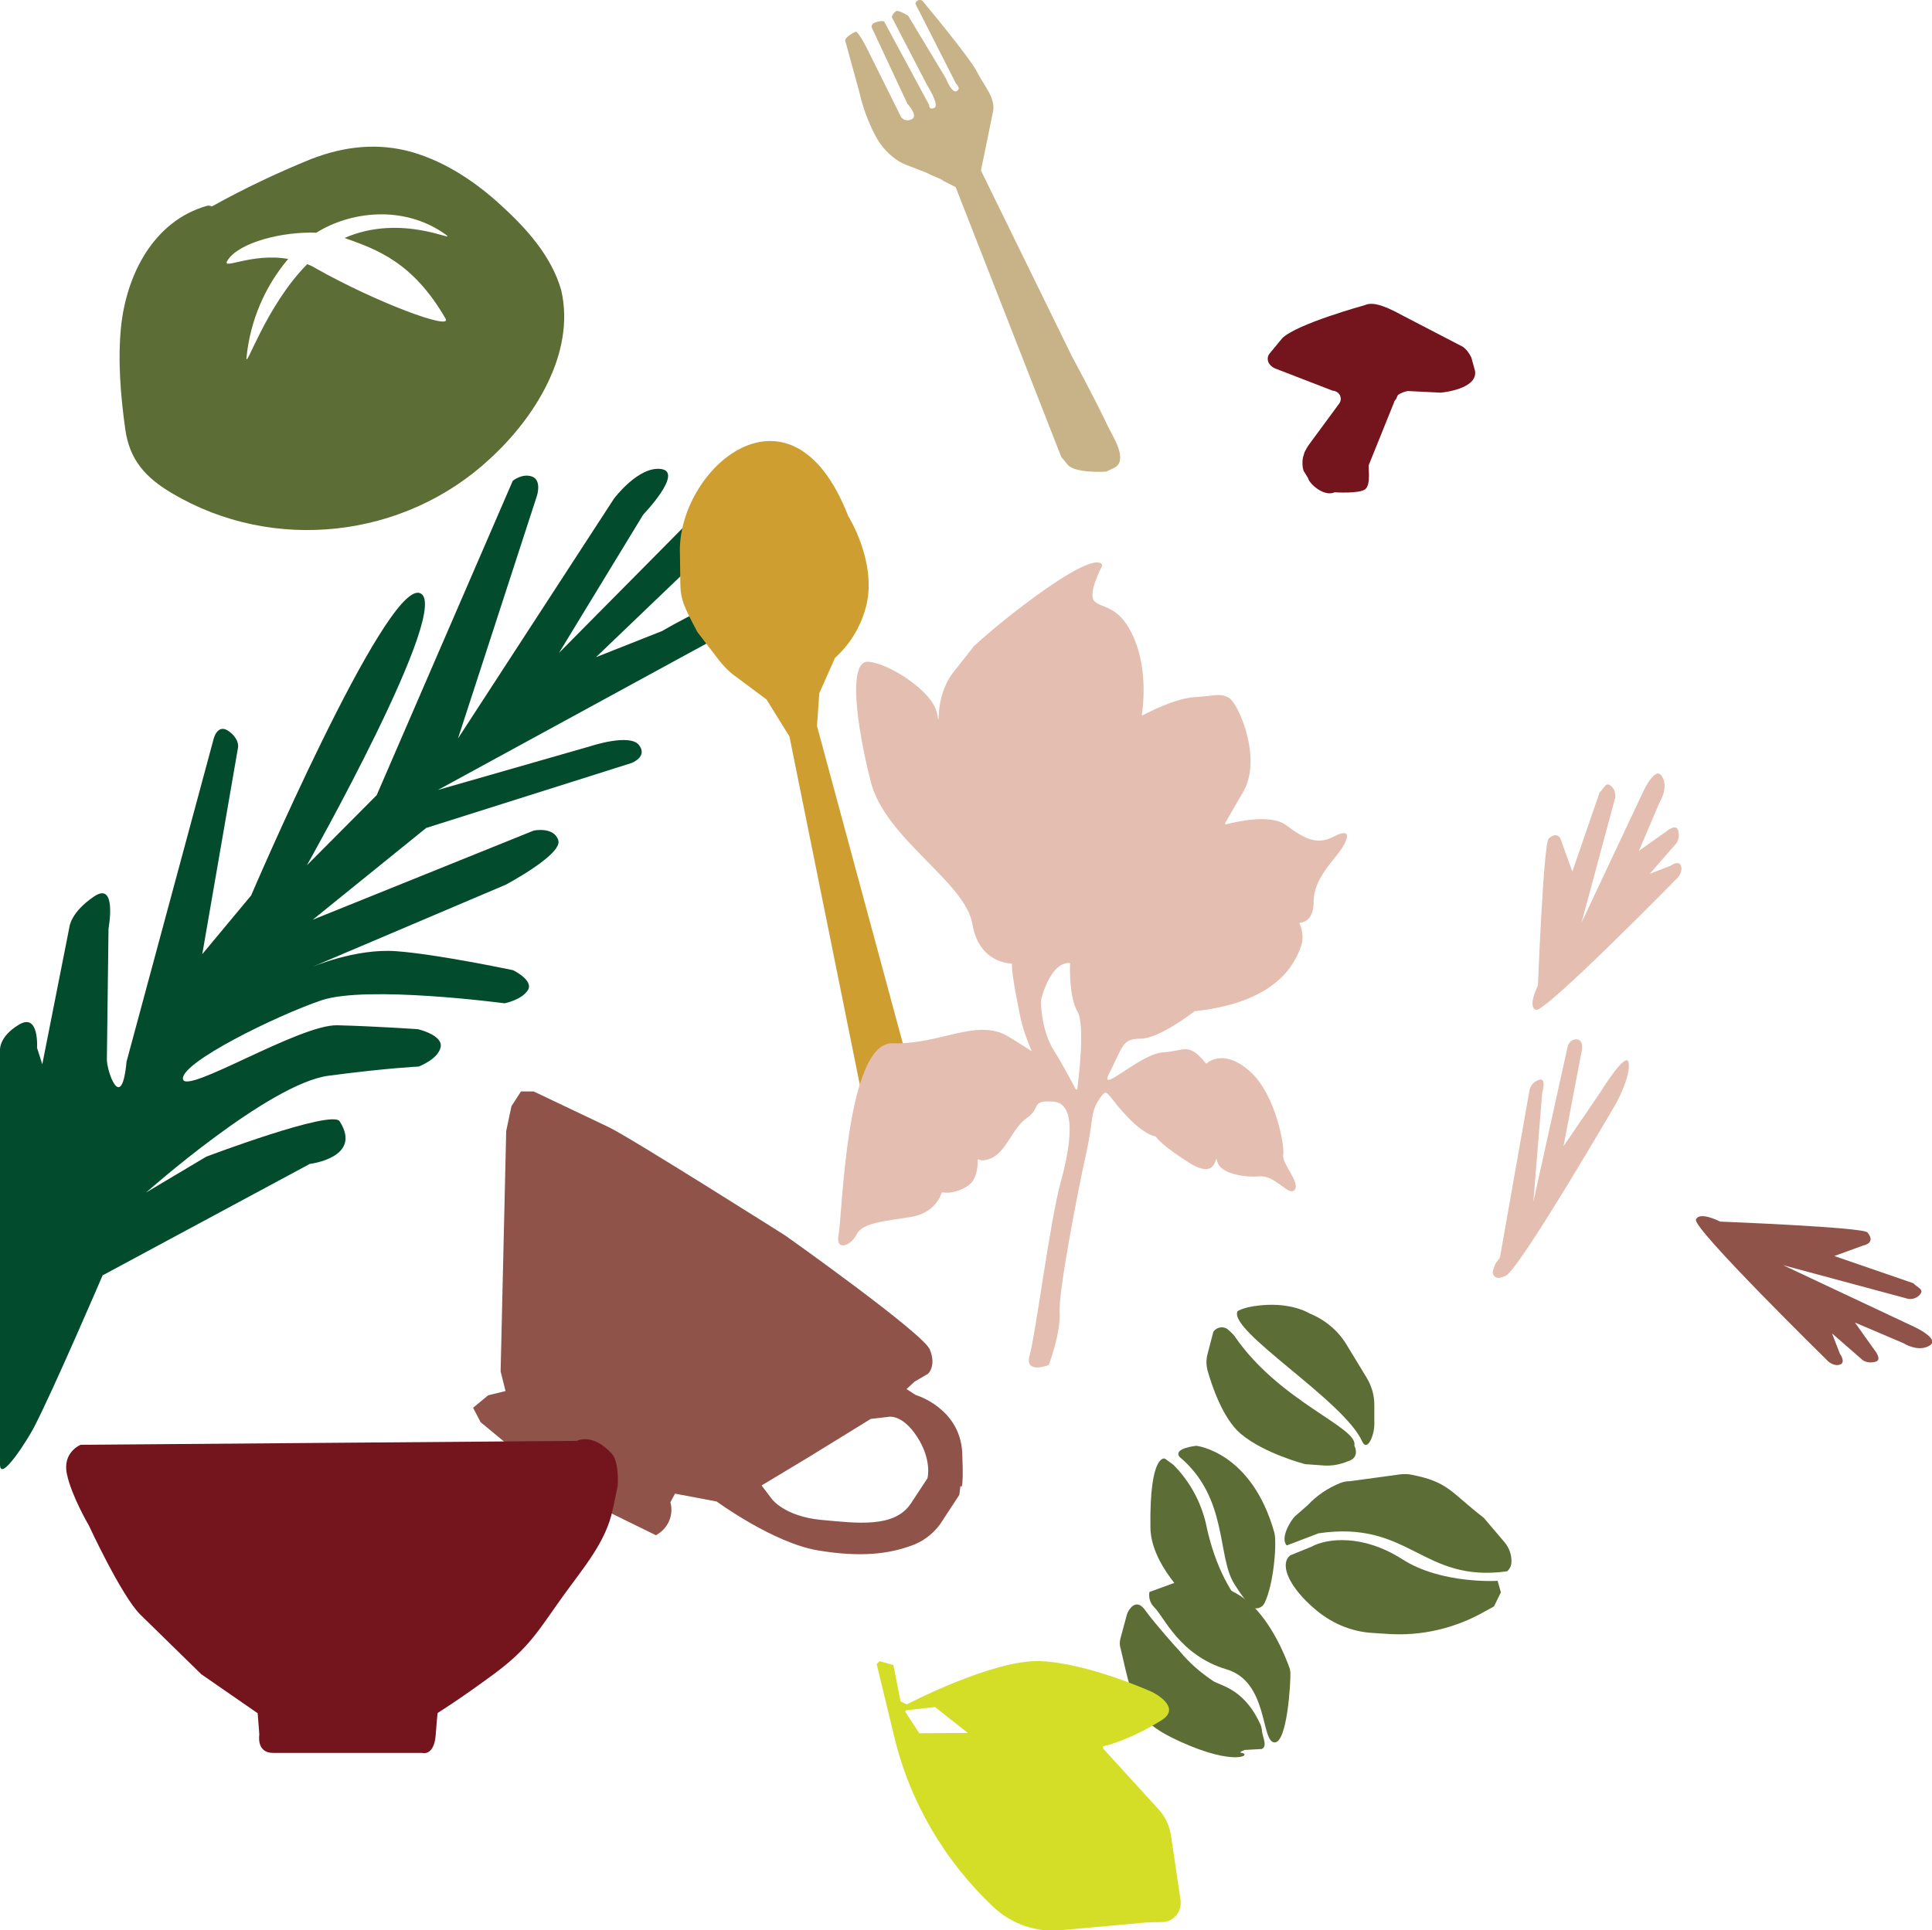 <?xml version="1.0" encoding="utf-8"?>
<!-- Generator: Adobe Illustrator 21.1.0, SVG Export Plug-In . SVG Version: 6.00 Build 0)  -->
<svg version="1.1" id="Layer_1" xmlns="http://www.w3.org/2000/svg" xmlns:xlink="http://www.w3.org/1999/xlink" x="0px" y="0px"
	 viewBox="0 0 589.3 588.9" style="enable-background:new 0 0 589.3 588.9;" xml:space="preserve">
<style type="text/css">
	.st0{fill:#5C6E36;}
	.st1{fill:#D4DE27;}
	.st2{fill:#024C2D;}
	.st3{fill:#8F534A;}
	.st4{fill:#74151E;}
	.st5{fill:#CF9E31;}
	.st6{fill:#E4BEB0;}
	.st7{fill:#C8B287;}
</style>
<title>ilustracion</title>
<path id="_Path_" class="st0" d="M455.7,490.1l-2.9,1.6c-9,5.1-19.2,7.5-29.5,6.8l-4.7-0.3c-6.7-0.4-13-3.2-18-7.7l-0.8-0.7
	c-7.2-6.6-9.4-12.9-6.2-15.3l6.4-2.6c4.7-2.6,15.7-3.9,27.7,3.8s29.1,6.6,29.1,6.6l1,3.5L455.7,490.1L455.7,490.1z"/>
<path id="_Path_2" class="st0" d="M392.5,471.5c-2.2-2.3,1.4-7.9,2.5-8.9l3.9-3.4c2.7-2.9,6.1-5.2,9.8-6.7c1-0.4,2-0.6,3.1-0.6
	l15.4-2.1c1.1-0.1,2.2-0.1,3.2,0.1c11.4,2.2,11.9,5.2,22.2,13.2l6.3,7.4c1.5,1.8,2.3,4.1,2.1,6.5l0,0c-0.1,0.9-0.6,1.8-1.3,2.4
	c-26,3.6-29.6-15.7-57.5-11.6L392.5,471.5z"/>
<path id="_Path_3" class="st0" d="M386.7,398.1c8.2-0.3,12.7,2.6,12.7,2.6c4.7,1.9,8.7,5.2,11.3,9.5l6.2,10.2
	c1.5,2.5,2.3,5.3,2.3,8.2c0,0,0,2.8,0,6s-2.1,8.5-3.7,5.2c-5.5-12.5-41.2-33.9-38-39.8l0,0C377.5,400.1,379.5,398.4,386.7,398.1z"/>
<path id="_Path_4" class="st0" d="M376.4,407.4c0.1,0.1,0.2,0.2,0.2,0.3c13.8,20.1,37.8,27.8,36.5,33.3c1.8,4-1.9,4.8-1.9,4.8
	c-2.4,1-4.9,1.5-7.5,1.3l-5.6-0.4c0,0-12.5-3.2-19.7-9.3c-5.4-4.6-8.8-14.7-10.1-19.4c-0.4-1.6-0.4-3.2,0-4.8l1.8-6.9
	c1-1.4,2.9-1.8,4.3-0.8c0.1,0.1,0.2,0.1,0.2,0.2c0.1,0.1,0.5,0.4,0.5,0.4l0,0L376.4,407.4z"/>
<path id="_Path_5" class="st0" d="M355.3,445l2.6,1.9c4.9,4.9,8.3,11.1,9.9,17.8c2.9,14.3,8.5,22.3,11.7,25.9c1.1,1.2,0.9,3-0.2,4.1
	c-0.2,0.2-0.4,0.3-0.6,0.4c-1.1,0.7-2.4,1-3.7,0.9c-6.1-1-12-7.8-12-7.8s-12-10.8-12.1-22.2C350.6,443.3,355.3,445,355.3,445
	L355.3,445z"/>
<path id="_Path_6" class="st0" d="M388.7,467.6c0.8,2.9-0.1,15.6-3,21.5c-0.5,1-1.5,1.6-2.6,1.6l0,0c0,0-1.5,0.8-6.7-7.6
	s-1.8-26.2-16.6-38.6c-2.1-2.7,5.1-3.4,5.1-3.4S381.8,442.9,388.7,467.6z"/>
<path id="_Compound_Path_" class="st0" d="M350.6,485.7l9.6-3.5c0.6-0.2,1.3-0.3,1.9-0.3c3,0.2,12.1,1.1,18.9,7
	c7.1,6.2,11.3,17.1,12.3,19.9c0.2,0.5,0.2,0.9,0.3,1.4c0.1,3.5-1,21.4-4.8,21.4c-4.3,0-1.8-18.5-14.7-22.3
	c-14.4-4.3-19.1-16.2-22.1-19C350.8,489.1,350.3,487.4,350.6,485.7L350.6,485.7L350.6,485.7z M349.4,491.4c-2.5-3.6-4.4-1.2-5.2,0.1
	c-0.2,0.4-0.4,0.8-0.5,1.2l-2,7.4c-0.2,0.9-0.2,1.9,0.1,2.8c4.4,19.5,5.6,22.7,18.3,28.5c16.7,7.6,22.2,3.9,18.3,3.3
	c-0.5-0.1,0.8-0.6,1.2-0.8l5.3-0.3c1.8-0.9,0.2-3.6,0-5.6c0-0.1,0-0.2,0-0.3c-0.1-0.5-0.2-1-0.4-1.5c-4.5-9.9-10.5-11.5-14.1-13.1
	c-4-2.6-7.7-5.8-10.7-9.5C359.6,503.6,352.2,495.3,349.4,491.4z"/>
<g id="_Group_">
	<path id="_Compound_Path_2" class="st1" d="M350,586.5l-26.5,2.4c-7.5,0.7-14.9-1.9-20.4-7l0,0c-14.9-14-25.5-32-30.3-51.9
		l-5.4-22.3l0.9-0.9l4.2,1.2l2.2,11.1l1.9,0.9c0,0,26.1-13.7,40.6-13.2s34.2,9.4,34.2,9.4s9.5,4.6,2.8,8.7
		c-10.3,6.4-17.8,7.9-17.8,7.9l0.1,0.7l16.8,18.4c2.1,2.3,3.5,5.2,3.9,8.3l2.9,19.6c0.2,1.5-0.2,3.1-1.1,4.3l0,0
		c-1.1,1.4-2.7,2.3-4.4,2.3L350,586.5L350,586.5z M295.2,528.7l-10-7.9l-8.8,1l-0.3,0.4l4.3,6.6L295.2,528.7L295.2,528.7z"/>
</g>
<path id="_Path_7" class="st2" d="M156.5,296c0,0-23.2-4.9-35.7-5.8S95,295.1,95,295.1l59.3-25.2c0,0,17.3-9.2,16-13.5s-7.5-3-7.5-3
	l-67.4,27.2l34.6-28l62.6-19.8c0,0,5.1-1.9,2.3-5.5s-14.6,0.3-14.6,0.3L133.6,241l78.3-42.7c0,0,20.5-10.5,16.6-14.9
	s-26.5,9.1-26.5,9.1l-20.2,8l45.4-43.5c0,0,4.7-7.5,1.2-9.8s-7.9,1.5-7.9,1.5l-50,50.5l25.7-42.2c0,0,12.4-12.9,5.5-13.9
	s-14.4,9-14.4,9l-47.6,73.2l24.1-74.1c0,0,1.5-4.7-1.5-5.8s-5.9,1.3-5.9,1.3l-41.5,95.9L93.6,264c0,0,45.3-80.2,34.3-83.1
	c-10.6-2.8-51.3,92.3-51.3,92.3l-14.9,17.9l10.9-63c0,0,0.6-2.5-2.8-5s-4.6,2.2-4.6,2.2l-26.6,98.6c-1.5,16.1-6.1,2.8-6-0.8
	l0.5-39.8c0,0,2.7-14.6-4.4-9.8s-7.5,9.2-7.5,9.2l-8.3,42l-1.6-5c0,0,0.7-10.8-5.5-7.1S0,320.4,0,320.4S0,408,0,439.1
	c0,2.8,0,4.2,0,7.7c0,5.8,8.6-7.9,10.3-11.2c5.9-11.3,21-46.5,21-46.5l63.2-34c0,0,16.2-1.9,9.1-13c-2.4-3.7-40.7,10.8-40.7,10.8
	l-18.3,10.9c0,0,37.4-33.2,55.6-35.6s27.5-2.8,27.5-2.8s5.9-2.2,6.7-5.9s-6.9-5.5-6.9-5.5s-13-0.9-24.6-1.2s-46.4,21.4-47.1,16.4
	s28.4-19.3,42.2-24s55.9,0.9,55.9,0.9s5.2-1,7.1-4S156.5,296,156.5,296L156.5,296z"/>
<path id="_Compound_Path_3" class="st3" d="M293.5,443.2c-0.7-13.7-14.2-17.6-14.2-17.6l-2.8-1.8l2.5-2.3l4.1-2.4
	c0,0,2.6-2.4,0.5-7.4s-44-34.7-44-34.7s-47.4-30-53.9-33.1L162.8,333l-3.9,0l-2.9,4.5l-1.6,7.6l-1.7,73.3l1.5,6l-5.3,1.3l-4.6,3.8
	l2.3,4.4l13.3,11l24.1,15.6l16.1,7.9l0.6-0.4c3.2-2,4.8-5.9,3.8-9.6l0-0.1l1.4-2.6l12.7,2.4c0,0,17.2,12.6,30.8,14.9
	s22,0.9,28.2-1.3c3.7-1.2,6.8-3.5,9.1-6.6l5.9-9l0.4-3C292.8,453.1,294.1,457,293.5,443.2z M277.9,458.6c-5,7.7-16.5,6.1-27.5,5.1
	c-11.2-1.1-15-6.4-15-6.4l-3.1-4.1l14.3-8.6l19-11.7l5.2-0.6c0,0,4.2-1.2,8.9,6s3.2,12.7,3.2,12.7L277.9,458.6z"/>
<path id="_Path_8" class="st4" d="M186.6,443.5c-5.9-6.5-10.7-3.9-10.7-3.9l-151.3,1.2c0,0-5.6,2.2-4.2,8.9s6.7,15.7,6.7,15.7
	s10,21.6,15.7,27.2l18.6,18.2l17.2,11.9l0.5,6.5c0,0-1,5.6,4.2,5.6h45.5c0,0,3.6,1.1,4.1-5.5s0.6-6.7,0.6-6.7s6.5-4,17.2-11.9
	s13.7-13.5,20.5-23s13.6-17.1,15.7-27.2c0.9-4.3-0.1,0.7,1.5-7.1l0,0C188.4,453.5,189,446.1,186.6,443.5z"/>
<path id="_Path_9" class="st5" d="M266.9,353.9l-26.1-129.2l-7-11.3l-9.4-7c-2-1.4-3.7-3.2-5.2-5.1l-6.5-8.5
	c-4-7.6-5.2-9.8-5.2-15.3l-0.1-8.3c-1.2-25.8,33.8-56.8,51.3-11.8c0,0,8.7,13.8,5.6,27.1c-1.5,6.2-4.8,11.9-9.6,16.2l-4.8,10.8
	l-0.7,10l35.9,132.8l0.3,3.7c0.1,1.4-0.2,2.8-1,4l-1.7,2.4c-0.8,1.2-2.1,2.1-3.6,2.4l0,0c-1.5,0.3-3,0.1-4.3-0.6l-2.7-1.5
	c-1.2-0.7-2.2-1.8-2.7-3.2l-1.5-4.2L266.9,353.9L266.9,353.9L266.9,353.9z"/>
<path class="st0" d="M171.2,88.6c-2.9-10.3-10.5-18.8-18.3-25.9c-7.7-7.1-16.8-13.2-26.9-16.2c-10.6-3.1-21.1-1.9-31.3,2.1
	c-10.3,4.2-20.4,9-30.1,14.4c-0.5-0.3-1-0.3-1.5-0.2C46.7,67.5,38.5,84,36.9,99.9c-1,10.2-0.1,20.9,1.3,31
	c1.3,9.5,6.3,14.9,14.3,19.6c30.8,18.3,70.8,13.8,96.9-10.5C163,127.6,175.6,107.8,171.2,88.6z M105.1,72.6
	c9.8,3.5,20.8,7.3,30.8,24.6c2.2,3.8-21.5-5.1-39.7-15.4c-0.8-0.5-1.6-0.9-2.5-1.2c-12.7,12.8-19,32.9-18.5,28.4
	C76.3,98,80.7,87.5,87.9,79c-11.4-2-20.8,3.8-18.4,0.3c3.6-5.4,16.7-8.7,27-8.3c10.1-6.4,26.6-8.7,39.5,0.6
	C139.7,74.4,122.7,64.9,105.1,72.6z"/>
<path class="st6" d="M406.7,255.3c-5.2,2.7-9.1,0.4-14.5-3.6c-4.7-3.5-15.6-0.9-18.2-0.2c-0.1,0-0.3,0-0.3-0.2c0-0.1,0-0.1,0-0.2
	l5.6-9.7c5.8-10.2-1.7-27.2-4.6-28.6c-2.9-1.4-3.7-0.5-10.4-0.1c-5.8,0.4-13.8,4.5-15.7,5.5c-0.1,0.1-0.3,0-0.3-0.1c0,0,0-0.1,0-0.2
	c0.4-2.4,1.7-13.2-2.2-22.7c-4.4-10.7-9.8-9.4-12.2-11.7c-2.3-2.1,1.9-10.1,2.3-10.9c0,0,0-0.1,0-0.1c-0.1-0.6-1.4-4-18.1,7.8
	c-7.3,5.2-14.4,10.8-21,16.8c0,0,0,0,0,0l-6.3,8c-6.3,8-3.7,19.2-5,12.5s-14.6-15.2-20.9-15.7s-3.7,19.2,0.7,36.6s28.8,30.5,31,43.4
	c2,11.8,11.1,12.1,12.6,12.1c0.1,0-2.2-4.3,2,16.2c0.8,3.6,2,7.1,3.5,10.5c0,0,0,0,0,0c0,0.1-4-2.6-7.2-4.5
	c-9.5-5.7-20.9,2.6-35.2,2.1s-15.4,53-16.5,58.3s3.7,3.6,5.5,0s8.5-4,16.5-5.3c7.2-1.2,9-6.2,9.4-7.3c0-0.1,0.1-0.2,0.3-0.2
	c0.8,0.1,3.6,0.5,7.4-1.8c2.9-1.7,3.4-5.6,3.3-8.1c0-0.1,0.1-0.2,0.2-0.2c0.1,0,0.1,0,0.1,0c0.6,0.4,1.6,0.5,3.5-0.2
	c4.9-1.8,6.7-9.3,11.2-12.4s1-5.5,8.1-5s5.4,13.1,2.2,24.7s-7.6,46.2-9.4,52.5c-1.7,5.8,4.8,3.5,5.7,3.2c0.1,0,0.1-0.1,0.1-0.1
	c0.4-1,3.7-10.1,3.3-16c-0.4-6.2,5.6-37.3,8-48s1.3-12.9,4-16.9s1.8-2.2,8,4.5c5.5,6,8.6,6.6,9.2,6.7c0.1,0,0.1,0.1,0.2,0.1
	c0.3,0.5,2,2.8,10.2,8c9.3,5.8,7.6-4,8.5-0.4s8,4.9,12.9,4.5s8.9,6.3,10.7,4.1s-4-8-3.5-10.7s-2.3-18-9.7-25
	c-7.6-7.2-12.7-3.7-13.6-2.9c-0.1,0.1-0.3,0.1-0.3,0c-5.4-6.5-6.1-3.8-13.2-3.3c-7.1,0.5-20.1,13.6-16.1,6s3.6-10.2,9.4-10.2
	c5.6,0,15.7-7.8,16.5-8.4c0,0,0.1,0,0.1,0c26.1-2.8,30.6-15.6,32.1-19.1c1-2.4,0.9-5.2-0.2-7.6c-0.1-0.1,0-0.3,0.1-0.3
	c0,0,0.1,0,0.1,0c1.1-0.1,4.1-0.8,4.1-6.5c0-7,6.3-12.6,8.6-16.2S411.8,252.6,406.7,255.3z M328.6,332.2c0,0.1-0.1,0.2-0.3,0.2
	c-0.1,0-0.1-0.1-0.2-0.1c-1.1-2.1-4.4-8.3-6.4-11.4c-4.2-6.4-4.2-15.1-4.2-15.6c0,0,0,0,0,0c0.1-0.6,2.8-11.7,8.7-11.5
	c0.1,0,0.2,0.1,0.2,0.2c0,0,0,0,0,0c-0.1,1.6-0.2,10.4,2.2,14.5C331,312.3,329.1,328.5,328.6,332.2z"/>
<path id="_Path_10" class="st7" d="M291.5,57.1l-3.7-1.9c-1.3-1-2.2-0.9-5.4-2.6l-6-2.3c0,0-5.9-2-9.6-9.3c-2.1-4.1-3.7-8.5-4.7-13
	l-4.3-15.6c0,0-0.2-1.1,3.1-2.7c0.8-0.4,3.5,5,3.5,5L274.5,35c0.4,1.3,1.7,2,3,1.6c3.3-0.7-0.7-4.9-0.7-4.9L266,8.6
	c-0.3-0.5-0.1-1,0.3-1.4c0.7-0.6,3.2-1,3.4-0.6L283.4,32c0,0-0.1,1.7,1.6,0.9s-2.2-6.9-2.2-6.9L272,5.2c0.2-0.7,0.7-1.4,1.3-1.8
	c0.9-0.4,3.7,1.4,3.7,1.4l11.5,19.1c0,0,1.8,4.7,3.3,3.9s-0.2-2.3-0.2-2.3l-12.2-24c0,0-0.5-0.5,0.3-1.2c0.5-0.4,1.2-0.4,1.7,0
	c0,0,14.3,17.1,16.6,21.6s5.7,8,4.9,12.1s-3.7,18-3.7,18l27.8,56.8c0,0,6.7,12.3,11.3,22c1.1,2.3,5.8,9.4,1.8,11.8l-2.7,1.3
	c0,0-9.7,0.6-11.8-2.2l-1.9-2.3L291.5,57.1z"/>
<path id="_Path_11" class="st6" d="M509.4,264.2l-6.2,2.4l8.2-9.4c0.7-1.1,0.8-2.4,0.5-3.7c-0.5-2.5-3.7,0.2-3.7,0.2l-8.3,5.9
	l6.3-14.8c0,0,2.9-4.5,0.7-8s-6.2,5.8-6.2,5.8l-18.3,38.9l10.1-37.5c0.5-1.4,0.1-3-0.9-4c-1.8-1.8-2.2,0.4-3.7,1.8l-8.3,24.1
	l-3.2-8.8c0,0-0.7-4.1-4-1.3c-1.6,1.3-3.3,44.9-3.3,44.9s-3.3,6.4-0.6,7.4s43.3-40.4,43.3-40.4s1.6-1.8,0.9-3.6
	S509.4,264.2,509.4,264.2L509.4,264.2z"/>
<path id="_Path_12" class="st3" d="M561.2,413l-2.4-6.2l9.4,8.2c1.1,0.7,2.4,0.8,3.7,0.5c2.5-0.5-0.2-3.7-0.2-3.7l-5.9-8.3l14.8,6.3
	c0,0,4.5,2.9,8,0.7s-5.8-6.2-5.8-6.2l-38.9-18.3l37.5,10.1c1.4,0.5,3,0.1,4-0.9c1.8-1.8-0.4-2.2-1.8-3.7l-24.1-8.3l8.8-3.2
	c0,0,4.1-0.7,1.3-4c-1.3-1.6-44.9-3.3-44.9-3.3s-6.4-3.3-7.4-0.6s40.4,43.3,40.4,43.3s1.8,1.6,3.6,0.9S561.2,413,561.2,413
	L561.2,413z"/>
<path id="_Path_13" class="st6" d="M459.3,389.2c4.1-1.8,33.6-52.5,33.6-52.5s4.4-7.9,3.9-12.3c-0.5-4.5-8.7,8.9-8.7,8.9l-11.2,16.4
	l5.6-29.3c0,0,0.6-3.3-1.7-3.3s-2.7,2.5-2.7,2.5l-10.4,47.1l2.7-33.3c0,0,1.5-5-1.1-3.9c-1.5,0.5-2.6,1.8-2.8,3.3l-9,50.9l-1.4,1.9
	l-0.7,2c-0.3,0.9,0.2,1.9,1.1,2.2c0.4,0.1,0.8,0.1,1.1,0C458.2,389.7,458.7,389.5,459.3,389.2z"/>
<path id="_Path_14" class="st4" d="M388.9,112.4c-2.6-1.2-2.6-3.5-1.6-4.6l3.8-4.6c4.4-4.4,25.2-10.1,25.2-10.1
	c2-0.9,4.9-0.5,11.6,3.2l18.3,9.5c1.1,0.8,2,2,2.6,3.3l1.1,4c1,5.6-10.1,6.7-10.5,6.7l-10-0.5c-1.1,0.2-2.1,0.6-3,1.2l-0.6,1.3
	c-0.3,0.3-0.5,0.6-0.6,1l-7.7,19.1c-0.2,0.6,0.7,5.8-1,7.3s-9.4,1-9.4,1c-3.3,1.5-7.8-2.7-8.1-4.3l-1.4-2.3
	c-0.4-1.3-0.4-2.6-0.2-3.9l0.5-1.7c0.4-0.8,0.8-1.6,1.4-2.4l9.2-12.5c0.7-1,0.6-2.3-0.3-3.2l0,0c-0.5-0.4-1.1-0.7-1.7-0.7
	L388.9,112.4z"/>
</svg>
